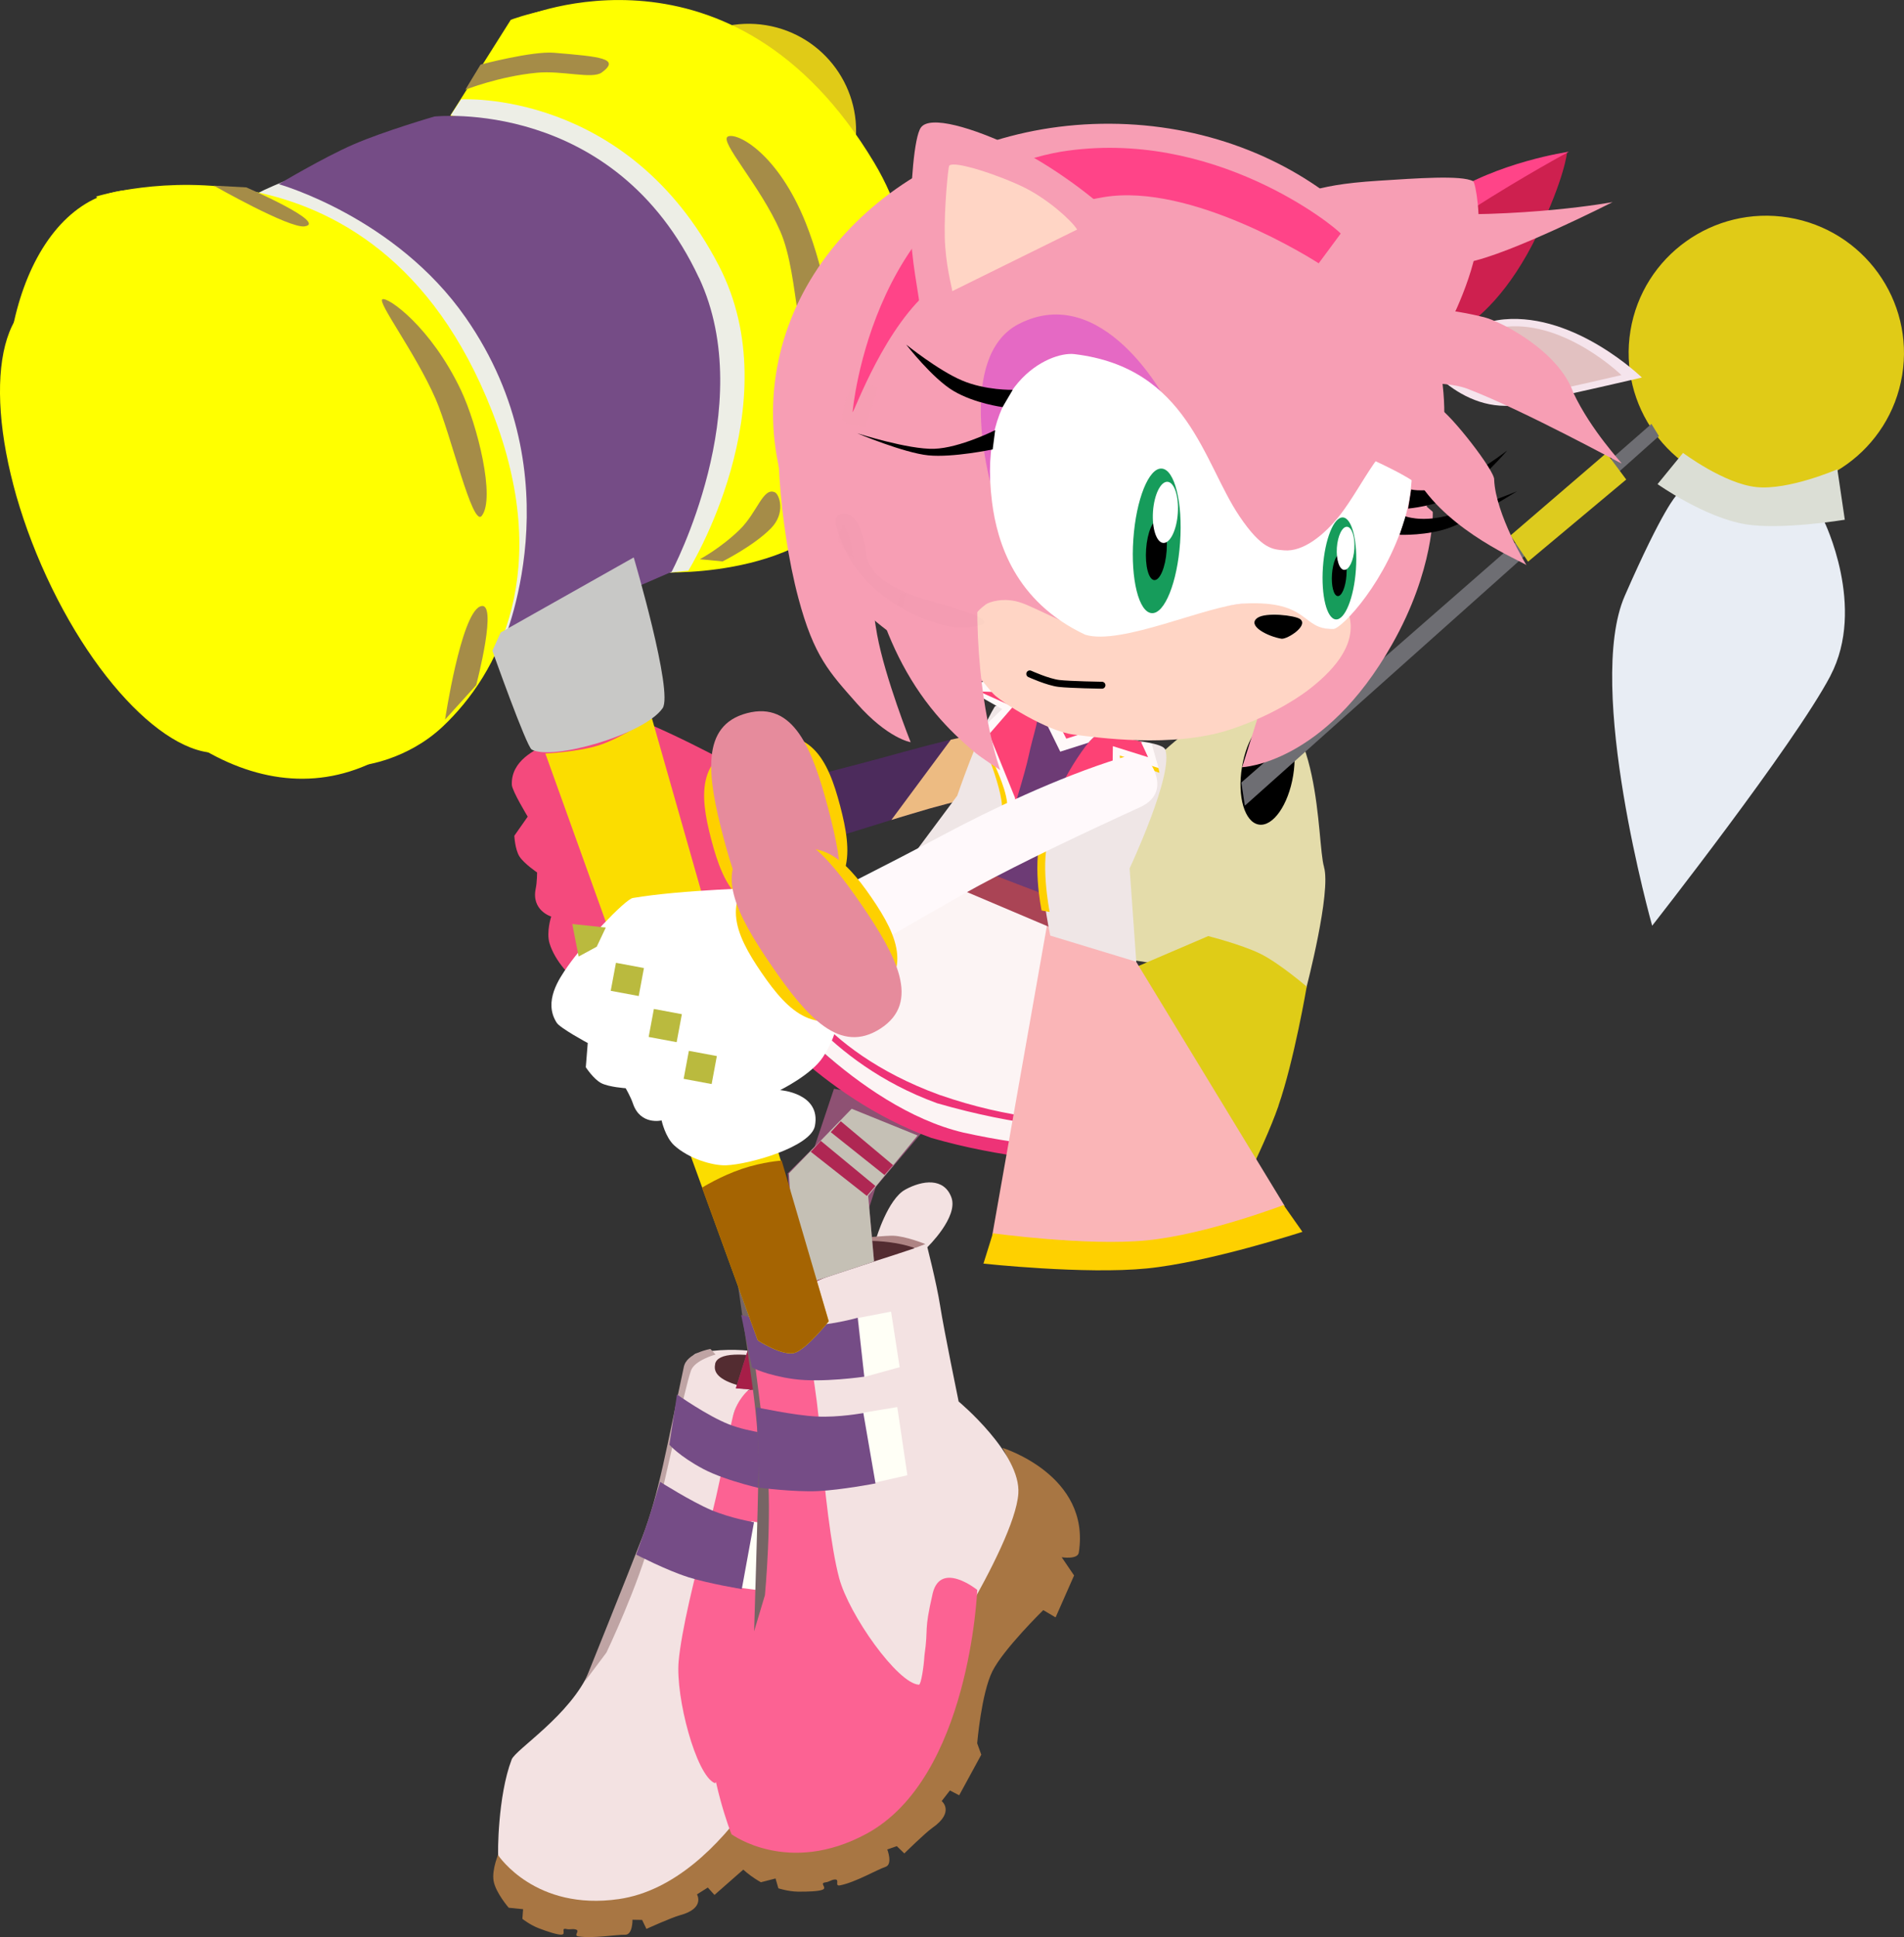 <svg version="1.1" xmlns="http://www.w3.org/2000/svg" xmlns:xlink="http://www.w3.org/1999/xlink" width="34.287" height="34.878" viewBox="0,0,34.287,34.878"><rect x="0" y="0" width="34.287" height="34.878" fill="#333333" stroke="none"/><g transform="translate(-221.563,-163.845)"><g data-paper-data="{&quot;isPaintingLayer&quot;:true}" fill-rule="nonzero" stroke-miterlimit="10" stroke-dasharray="" stroke-dashoffset="0" style="mix-blend-mode: normal"><path d="M241.274,176.722c0.39,-0.031 0.51,0.152 0.546,0.364c0.053,0.315 -0.09,0.513 -0.397,0.578c-1.224,0.259 -2.289,0.509 -3.121,0.739c-0.507,0.141 -2.464,0.761 -2.464,0.761c0,0 -0.027,-0.108 -0.221,-0.368c-0.193,-0.261 -0.129,-0.801 -0.129,-0.801c0,0 1.129,-0.274 2.385,-0.622c0.879,-0.244 2.223,-0.557 3.401,-0.651z" data-paper-data="{&quot;index&quot;:null}" fill="#4c2b5c" stroke="none" stroke-width="0" stroke-linecap="butt" stroke-linejoin="miter"/><g data-paper-data="{&quot;index&quot;:null}" stroke-width="0" stroke-linecap="butt" stroke-linejoin="miter"><g data-paper-data="{&quot;index&quot;:null}"><path d="M233.139,165.887c0.172,-1.049 1.165,-1.76 2.219,-1.588c1.053,0.173 1.768,1.163 1.596,2.213c-0.172,1.049 -1.165,1.76 -2.219,1.588c-1.053,-0.173 -1.768,-1.163 -1.596,-2.213z" fill="#e0cb17" stroke="none"/><path d="M233.695,166.621c0.106,-0.648 0.72,-1.088 1.371,-0.981c0.651,0.107 1.092,0.719 0.986,1.367c-0.106,0.648 -0.72,1.088 -1.371,0.981c-0.651,-0.107 -1.092,-0.719 -0.986,-1.367z" fill="#e0cb17" stroke="#000000"/><path d="M232.747,170.205c-0.173,-1.076 0.78,-2.031 0.78,-2.031l2.078,0.325c0,0 0.118,0.225 0.236,1.564c0.122,1.39 -1.51,3.116 -1.51,3.116c0,0 -1.412,-1.899 -1.584,-2.975z" fill="#e8edf4" stroke="#000000"/><path d="M234.559,168.571c-0.505,-0.08 -1.304,-0.506 -1.304,-0.506l0.325,-0.637c0,0 0.555,0.501 0.999,0.6c0.444,0.099 1.128,-0.126 1.128,-0.126l0.199,0.529c0,0 -0.77,0.232 -1.347,0.14z" fill="#dbded5" stroke="#000000"/></g><g data-paper-data="{&quot;index&quot;:null}" stroke="none"><path d="M239.93,173.253c0.199,0.033 0.305,0.393 0.237,0.805c-0.068,0.412 -0.283,0.72 -0.482,0.687c-0.199,-0.033 -0.305,-0.393 -0.237,-0.805c0.068,-0.412 0.283,-0.72 0.482,-0.687z" fill="#000000"/><path d="M240.463,178.686c0.207,0.034 0.677,1.028 0.648,1.209c-0.03,0.181 -0.572,1.316 -0.779,1.282c-0.207,-0.034 -1.189,-0.532 -1.189,-0.532c0,0 1.114,-1.993 1.321,-1.96z" fill="#807d5a"/><path d="M236.103,167.786l0.154,-0.128l3.849,6.607l-0.15,0.292z" fill="#6e6e73"/><path d="M237.633,169.774l-0.352,0.269l-0.938,-1.533l0.382,-0.264z" fill="#ddcb1e"/></g></g><g data-paper-data="{&quot;index&quot;:null}" stroke-width="0" stroke-linecap="butt" stroke-linejoin="miter"><g data-paper-data="{&quot;index&quot;:null}"><path d="M252.971,172.638c-1.351,-0.221 -2.268,-1.492 -2.047,-2.839c0.221,-1.346 1.495,-2.258 2.846,-2.037c1.351,0.221 2.268,1.492 2.047,2.839c-0.221,1.346 -1.495,2.258 -2.846,2.037z" fill="#e0cb17" stroke="none"/><path d="M253.082,172.525c-0.835,-0.137 -1.401,-0.922 -1.265,-1.754c0.136,-0.832 0.924,-1.395 1.758,-1.258c0.835,0.137 1.401,0.922 1.265,1.754c-0.136,0.832 -0.924,1.395 -1.758,1.258z" fill="#e0cb17" stroke="#000000"/><path d="M254.526,176.012c-0.65,1.237 -3.211,4.501 -3.211,4.501c0,0 -1.211,-4.3 -0.493,-5.94c0.691,-1.58 0.927,-1.805 0.927,-1.805l2.659,0.455c0,0 0.767,1.552 0.117,2.789z" fill="#e8edf4" stroke="#000000"/><path d="M252.992,173.284c-0.739,-0.124 -1.58,-0.722 -1.58,-0.722l0.459,-0.562c0,0 0.739,0.554 1.319,0.615c0.58,0.062 1.46,-0.32 1.46,-0.32l0.134,0.908c0,0 -1.146,0.19 -1.792,0.081z" fill="#dbded5" stroke="#000000"/></g><g data-paper-data="{&quot;index&quot;:null}" stroke="none"><path d="M245.405,179.455c0.134,0.452 -0.316,2.17 -0.316,2.17l-3.077,-0.485c0,0 -0.793,-1.436 -0.248,-2.79c0.401,-0.995 2.137,-2.026 2.335,-1.999c1.28,0.17 1.172,2.652 1.307,3.104z" fill="#e4dcaa"/><path d="M244.85,177.81c-0.087,0.529 -0.363,0.923 -0.618,0.882c-0.255,-0.042 -0.391,-0.504 -0.304,-1.033c0.087,-0.529 0.363,-0.923 0.618,-0.882c0.255,0.042 0.391,0.504 0.304,1.033z" fill="#000000"/><path d="M244.586,183.756c-0.283,0.813 -0.96,2.079 -0.96,2.079l-1.243,0.285c0,0 -1.316,-0.798 -1.166,-1.554c0.075,-0.376 0.761,-3.291 0.761,-3.291l1.342,-0.575c0,0 0.587,0.148 0.929,0.313c0.342,0.165 0.845,0.597 0.845,0.597c0,0 -0.227,1.332 -0.509,2.144z" fill="#dfcc17"/><path d="M242.476,186.087c0,0 -1.399,0.203 -1.664,0.16c-0.265,-0.043 -0.46,-1.645 -0.422,-1.878c0.038,-0.233 1.017,-1.249 1.283,-1.205c0.265,0.043 0.803,2.923 0.803,2.923z" fill="#807d5a"/><path d="M243.98,178.352l-0.063,-0.417l7.385,-6.457l0.135,0.219z" fill="#6e6e73"/><path d="M250.492,172.001l0.356,0.478l-1.768,1.479l-0.317,-0.471z" fill="#ddcb1e"/></g></g><g data-paper-data="{&quot;index&quot;:null}" stroke="none" stroke-width="0" stroke-linecap="butt" stroke-linejoin="miter"><g><path d="M237.173,192.631c0,0 1.265,0.961 0.611,2.136c-0.061,0.109 -0.303,-0.026 -0.303,-0.026l0.092,0.366l-0.545,0.566l-0.155,-0.19c0,0 -0.872,0.392 -1.18,0.685c-0.308,0.292 -0.668,1.067 -0.668,1.067l-0.001,0.207l-0.595,0.522l-0.12,-0.133l-0.195,0.123c0,0 0.153,0.253 -0.307,0.376c-0.148,0.039 -0.603,0.246 -0.603,0.246l-0.078,-0.162l-0.173,-0.003c0,0 0.005,0.273 -0.132,0.27c-0.164,-0.004 -0.574,0.071 -0.841,0.03c-0.103,-0.016 0.044,-0.103 -0.054,-0.126c-0.064,-0.015 -0.095,0.008 -0.163,-0.007c-0.11,-0.025 -0,0.093 -0.085,0.101c-0.069,0.007 -0.257,-0.055 -0.414,-0.115c-0.157,-0.06 -0.294,-0.169 -0.294,-0.169l0.013,-0.174l-0.259,-0.026c0,0 -0.234,-0.269 -0.272,-0.482c-0.037,-0.213 0.097,-0.512 0.097,-0.512c0,0 0.483,0.422 0.84,0.552c3.264,0.399 3.379,-1.338 4.457,-2.917c0.497,-0.729 1.002,-0.89 1.227,-1.409c0.185,-0.426 0.099,-0.795 0.099,-0.795z" data-paper-data="{&quot;index&quot;:null}" fill="#a87643"/><path d="M233.781,193.43c0.206,-1 0.91,-4.411 1.197,-4.533c0.375,-0.143 2.178,-0.003 2.178,-0.003c0,0 -0.068,0.691 -0.148,1.091c-0.08,0.4 -0.266,1.642 -0.266,1.642c0,0 0.7,1.207 0.417,1.835c-0.379,0.842 -2.809,2.617 -2.809,2.617c0,0 -0.929,-0.904 -0.569,-2.65z" data-paper-data="{&quot;index&quot;:null}" fill="#fc6293"/><path d="M235.72,188.372c0.166,0.232 -0.68,0.502 -0.68,0.502c0,0 -0.203,0.167 -0.278,0.469c-0.123,0.497 -0.23,1.257 -0.447,2.016c-0.248,0.864 -0.484,1.873 -0.531,2.398c-0.058,0.647 0.313,2.05 0.648,2.193c0.033,0.014 0.181,-0.252 0.26,-0.434c0.25,-0.467 0.114,-0.359 0.503,-0.957c0.323,-0.475 0.734,0.211 0.734,0.211c0,0 -1.227,2.98 -3.222,3.269c-1.504,0.218 -2.164,-0.779 -2.171,-0.786c-0.011,-0.012 -0.011,-1.07 0.241,-1.727c0.07,-0.183 1.06,-0.796 1.402,-1.594c0.318,-0.743 0.911,-1.976 1.167,-2.833c0.458,-1.535 0.525,-2.837 0.758,-2.885c0.776,-0.161 1.512,0.015 1.615,0.159z" data-paper-data="{&quot;index&quot;:null}" fill="#f3e2e2"/><path d="M232.096,194.118c0,0 0.804,-1.997 1.029,-2.584c0.311,-0.812 0.442,-1.637 0.753,-3.08c0.054,-0.251 0.478,-0.32 0.478,-0.32l0.093,0.1c0,0 -0.38,0.102 -0.444,0.292c-0.128,0.378 -0.418,1.818 -0.713,2.973c-0.224,0.876 -0.808,2.101 -0.808,2.101z" data-paper-data="{&quot;index&quot;:null}" fill="#bfa4a4"/><path d="M234.896,192.435l0.199,-1.2l0.626,0.12l-0.24,1.157z" data-paper-data="{&quot;index&quot;:null}" fill="#fffff6"/><path d="M235.365,190.676l0.256,-0.984l0.565,0.092l-0.19,0.945z" data-paper-data="{&quot;index&quot;:null}" fill="#fffff6"/><path d="M233.618,189.859l0.136,-0.906c0,0 0.543,0.384 0.935,0.538c0.392,0.154 0.922,0.193 0.922,0.193l-0.241,0.986c0,0 -0.718,-0.15 -1.146,-0.377c-0.427,-0.227 -0.606,-0.434 -0.606,-0.434z" data-paper-data="{&quot;index&quot;:null}" fill="#754c86"/><path d="M233.949,192.24c-0.387,-0.122 -0.929,-0.403 -0.929,-0.403c0,0 0.134,-0.373 0.214,-0.613c0.079,-0.241 0.217,-0.697 0.217,-0.697c0,0 0.561,0.355 0.917,0.506c0.356,0.151 0.773,0.22 0.773,0.22l-0.22,1.204c0,0 -0.585,-0.095 -0.972,-0.216z" data-paper-data="{&quot;index&quot;:null}" fill="#754c86"/><path d="M236.959,188.901l-1.504,-0.655c0,0 0.101,-0.023 0.434,0.091c0.333,0.114 0.655,0.189 0.777,0.237c0.201,0.08 0.471,0.324 0.471,0.324z" data-paper-data="{&quot;index&quot;:null}" fill="#ae8484"/><path d="M234.441,188.402c0.044,-0.196 0.456,-0.231 1.291,-0.043c0.835,0.189 1.21,0.543 1.21,0.543c0,0 -0.694,-0.018 -1.05,-0.045c-0.73,-0.044 -0.646,0.039 -1.016,-0.063c-0.369,-0.102 -0.468,-0.237 -0.435,-0.383z" data-paper-data="{&quot;index&quot;:null}" fill="#532c31"/></g><path d="M235.637,188.277c0,0 0.299,-0.673 0.632,-0.802c0.334,-0.129 0.721,-0.123 0.806,0.246c0.085,0.369 -0.549,0.836 -0.549,0.836z" fill="#f3e2e2"/></g><g data-paper-data="{&quot;index&quot;:null}" stroke="none" stroke-width="0" stroke-linecap="butt" stroke-linejoin="miter"><path d="M237.828,183.677l-1.057,3.298l-0.751,1.963l-1.206,-0.096l0.578,-1.84l1.189,-3.553z" data-paper-data="{&quot;index&quot;:null}" fill="#8e5173"/><path d="M236.918,186.501l-0.147,0.474l-0.751,1.963l-1.206,-0.096l0.578,-1.84l0.256,-0.718z" data-paper-data="{&quot;index&quot;:null}" fill="#a71e48"/><path d="M235.555,186.537l0.084,-0.262l1.271,0.223l-0.064,0.251z" fill="#af2753"/><path d="M235.406,186.999l0.084,-0.262l1.271,0.223l-0.064,0.251z" fill="#af2753"/></g><g data-paper-data="{&quot;index&quot;:null}" stroke="none" stroke-width="0" stroke-linecap="butt" stroke-linejoin="miter"><path d="M237.342,186.143c0,0 0.208,-0.706 0.522,-0.878c0.314,-0.172 0.698,-0.217 0.831,0.138c0.133,0.355 -0.435,0.901 -0.435,0.901z" fill="#f3e2e2"/><g><path d="M239.614,189.914c0,0 1.595,0.49 1.376,1.886c-0.02,0.13 -0.308,0.084 -0.308,0.084l0.223,0.328l-0.333,0.755l-0.222,-0.131c0,0 -0.718,0.703 -0.917,1.103c-0.198,0.399 -0.273,1.295 -0.273,1.295l0.074,0.205l-0.398,0.731l-0.167,-0.087l-0.148,0.191c0,0 0.243,0.195 -0.167,0.482c-0.131,0.092 -0.506,0.461 -0.506,0.461l-0.135,-0.131l-0.172,0.059c0,0 0.104,0.268 -0.032,0.314c-0.163,0.055 -0.541,0.278 -0.819,0.333c-0.108,0.021 0.007,-0.117 -0.099,-0.105c-0.069,0.008 -0.091,0.042 -0.163,0.051c-0.117,0.015 0.033,0.091 -0.047,0.13c-0.066,0.032 -0.273,0.039 -0.45,0.037c-0.177,-0.003 -0.351,-0.06 -0.351,-0.06l-0.051,-0.177l-0.264,0.068c0,0 -0.329,-0.181 -0.442,-0.377c-0.114,-0.196 -0.09,-0.54 -0.09,-0.54c0,0 0.629,0.242 1.028,0.24c3.365,-0.788 2.85,-2.543 3.342,-4.491c0.227,-0.899 0.666,-1.24 0.701,-1.834c0.028,-0.488 -0.19,-0.82 -0.19,-0.82z" data-paper-data="{&quot;index&quot;:null}" fill="#a87643"/><path d="M236.557,191.929c-0.158,-1.061 -0.698,-4.682 -0.46,-4.905c0.319,-0.277 2.148,-0.791 2.148,-0.791c0,0 0.183,0.706 0.249,1.13c0.066,0.424 0.332,1.717 0.332,1.717c0,0 1.127,0.937 1.075,1.659c-0.069,0.968 -1.824,3.599 -1.824,3.599c0,0 -1.244,-0.555 -1.52,-2.409z" data-paper-data="{&quot;index&quot;:null}" fill="#f3e2e2"/><path d="M236.64,186.237c0.248,0.169 -0.489,0.741 -0.489,0.741c0,0 -0.14,0.238 -0.105,0.563c0.058,0.535 0.228,1.323 0.288,2.151c0.068,0.942 0.197,2.034 0.341,2.569c0.177,0.66 1.054,1.899 1.436,1.918c0.037,0.002 0.087,-0.314 0.099,-0.522c0.078,-0.551 -0.018,-0.396 0.15,-1.127c0.147,-0.586 0.801,-0.058 0.801,-0.058c0,0 -0.132,3.385 -1.996,4.392c-1.405,0.759 -2.418,0.014 -2.426,0.01c-0.015,-0.008 -0.398,-1.051 -0.387,-1.791c0.003,-0.206 0.758,-1.169 0.807,-2.081c0.045,-0.848 0.184,-2.279 0.126,-3.217c-0.104,-1.681 -0.509,-2.989 -0.297,-3.121c0.708,-0.44 1.497,-0.533 1.651,-0.427z" data-paper-data="{&quot;index&quot;:null}" fill="#fc6293"/><path d="M235.143,193.218c0,0 0.07,-2.261 0.08,-2.922c0.013,-0.914 -0.156,-1.775 -0.371,-3.311c-0.037,-0.267 0.356,-0.489 0.356,-0.489l0.128,0.065c0,0 -0.338,0.238 -0.333,0.449c0.01,0.419 0.245,1.945 0.372,3.191c0.096,0.945 -0.037,2.365 -0.037,2.365z" data-paper-data="{&quot;index&quot;:null}" fill="#766565"/><path d="M237.297,190.545l-0.237,-1.256l0.661,-0.109l0.182,1.228z" data-paper-data="{&quot;index&quot;:null}" fill="#fffff6"/><path d="M237.123,188.639l-0.104,-1.064l0.59,-0.114l0.155,1.001z" data-paper-data="{&quot;index&quot;:null}" fill="#fffff6"/><path d="M234.91,187.522c0,0 0.675,0.182 1.118,0.193c0.442,0.01 0.98,-0.143 0.98,-0.143l0.119,1.061c0,0 -0.763,0.112 -1.267,0.043c-0.504,-0.069 -0.755,-0.209 -0.755,-0.209z" data-paper-data="{&quot;index&quot;:null}" fill="#754c86"/><path d="M235.229,190.633c0,0 -0.002,-0.416 -0.011,-0.683c-0.009,-0.266 -0.038,-0.767 -0.038,-0.767c0,0 0.682,0.147 1.088,0.167c0.406,0.02 0.842,-0.063 0.842,-0.063l0.219,1.268c0,0 -0.612,0.118 -1.038,0.138c-0.426,0.02 -1.062,-0.062 -1.062,-0.062z" data-paper-data="{&quot;index&quot;:null}" fill="#754c86"/><path d="M238.053,186.311l-1.721,-0.102c0,0 0.091,-0.059 0.461,-0.067c0.37,-0.008 0.714,-0.051 0.852,-0.047c0.228,0.006 0.582,0.15 0.582,0.15z" data-paper-data="{&quot;index&quot;:null}" fill="#ae8484"/><path d="M235.388,186.73c-0.027,-0.21 0.366,-0.393 1.259,-0.509c0.892,-0.116 1.39,0.098 1.39,0.098c0,0 -0.691,0.233 -1.053,0.336c-0.736,0.22 -0.624,0.272 -1.025,0.305c-0.402,0.033 -0.547,-0.064 -0.568,-0.22z" data-paper-data="{&quot;index&quot;:null}" fill="#532c31"/></g></g><path d="M239.699,182.43l-2.502,2.946l0.106,1.184l-1.402,0.461l-0.153,-2.049l2.837,-2.824z" data-paper-data="{&quot;index&quot;:null}" fill="#8e5173" stroke="none" stroke-width="0" stroke-linecap="butt" stroke-linejoin="miter"/><path d="M238.087,184.29l-0.89,1.086l0.106,1.184l-1.402,0.461l-0.132,-2.048l1.131,-1.164z" data-paper-data="{&quot;index&quot;:null}" fill="#c5c0b5" stroke="none" stroke-width="0" stroke-linecap="butt" stroke-linejoin="miter"/><path d="M237.645,184.823l-0.154,0.179l-0.968,-0.772l0.181,-0.196z" data-paper-data="{&quot;index&quot;:null}" fill="#af2753" stroke="none" stroke-width="0" stroke-linecap="butt" stroke-linejoin="miter"/><path d="M237.327,185.199l-0.154,0.179l-1.01,-0.795l0.181,-0.196z" data-paper-data="{&quot;index&quot;:null}" fill="#af2753" stroke="none" stroke-width="0" stroke-linecap="butt" stroke-linejoin="miter"/><path d="M240.286,182.886l0.999,1.031l2.242,1.757c0,0 -2.155,-0.533 -2.88,-1.057c-0.667,-0.482 -1.486,-2.444 -1.486,-2.444z" data-paper-data="{&quot;index&quot;:null}" fill="#f79db4" stroke="none" stroke-width="0" stroke-linecap="butt" stroke-linejoin="miter"/><path d="M233.005,176.784c0.796,0.301 2.04,0.993 2.04,0.993l0.054,2.455c0,0 -0.15,0.331 -0.653,0.582c-0.326,0.163 -0.927,0.118 -0.927,0.118c0,0 0.586,0.402 0.206,0.837c-0.244,0.279 -1.317,-0.001 -1.668,-0.189c-0.206,-0.111 -0.5,-0.428 -0.598,-0.75c-0.062,-0.203 0.03,-0.482 0.03,-0.482c0,0 -0.361,-0.109 -0.279,-0.502c0.025,-0.12 0.025,-0.292 0.025,-0.292c0,0 -0.233,-0.158 -0.316,-0.285c-0.083,-0.127 -0.094,-0.376 -0.094,-0.376l0.241,-0.344c0,0 -0.281,-0.462 -0.286,-0.573c-0.017,-0.435 0.422,-0.635 0.657,-0.744c0.43,-0.199 1.439,-0.496 1.566,-0.448z" data-paper-data="{&quot;index&quot;:null}" fill="#f44a7d" stroke="none" stroke-width="0" stroke-linecap="butt" stroke-linejoin="miter"/><g data-paper-data="{&quot;index&quot;:null}" stroke="none" stroke-width="0" stroke-linecap="butt" stroke-linejoin="miter"><path d="M234.372,178.964c-0.22,-0.836 -0.268,-1.548 0.762,-1.818c1.03,-0.271 1.338,0.373 1.558,1.209c0.22,0.836 0.272,1.564 -0.762,1.818c-1.034,0.254 -1.338,-0.373 -1.558,-1.209z" fill="#fed000"/><path d="M234.586,178.907c-0.286,-1.089 -0.412,-2 0.428,-2.221c0.84,-0.221 1.178,0.634 1.465,1.723c0.286,1.089 0.418,2.021 -0.428,2.221c-0.846,0.199 -1.178,-0.634 -1.465,-1.723z" fill="#e68b9c"/></g><path d="M235.316,181.593c0,0 0.997,1.643 3.141,2.43c2.507,0.873 4.467,0.251 4.467,0.251l0.122,0.436c0,0 -2.232,0.338 -4.714,-0.377c-2.034,-0.74 -3.326,-2.437 -3.326,-2.437z" data-paper-data="{&quot;index&quot;:null}" fill="#ee3377" stroke="none" stroke-width="0" stroke-linecap="butt" stroke-linejoin="miter"/><path d="M241.555,180.248l0.671,1.991l0.705,2.122c0,0 -1.494,0.437 -4.023,-0.124c-1.931,-0.457 -3.642,-2.587 -3.642,-2.587l2.903,-2.462z" data-paper-data="{&quot;index&quot;:null}" fill="#fcf4f4" stroke="none" stroke-width="0" stroke-linecap="butt" stroke-linejoin="miter"/><path d="M235.687,181.311c0,0 0.546,1.425 2.79,2.247c2.507,0.873 4.275,0.271 4.275,0.271l0.046,0.144c0,0 -1.446,0.576 -4.361,-0.264c-2.034,-0.74 -2.877,-2.29 -2.877,-2.29z" data-paper-data="{&quot;index&quot;:null}" fill="#ee3377" stroke="none" stroke-width="0" stroke-linecap="butt" stroke-linejoin="miter"/><g data-paper-data="{&quot;index&quot;:null}" stroke="none" stroke-width="0" stroke-linecap="butt" stroke-linejoin="miter"><path d="M239.431,186.09l1.112,-6.297l1.468,1.349l2.686,4.416c0,0 -1.717,0.71 -2.793,0.682c-1.076,-0.028 -2.474,-0.15 -2.474,-0.15z" fill="#fab5b7"/><path d="M244.678,185.543l0.339,0.482c0,0 -1.683,0.548 -2.801,0.659c-1.117,0.111 -2.943,-0.087 -2.943,-0.087l0.17,-0.546c0,0 1.691,0.233 2.766,0.128c1.076,-0.105 2.469,-0.637 2.469,-0.637z" fill="#fed000"/></g><path d="M238.44,179.68l0.519,-0.346l1.461,0.591l0.187,0.674z" data-paper-data="{&quot;index&quot;:null}" fill="#aa4455" stroke="none" stroke-width="0" stroke-linecap="butt" stroke-linejoin="miter"/><g data-paper-data="{&quot;index&quot;:null}" stroke-width="0" stroke-linecap="butt" stroke-linejoin="miter"><path d="M230.761,164.202c0,0 4.351,-1.705 6.308,3.133c0.751,1.857 0.671,3.312 0.042,5.079c-0.664,1.865 -3.587,1.736 -3.587,1.736l-3.849,-8.228z" fill="#ffff00" stroke="none"/><path d="M229.942,165.461l0.275,-0.453c0,0 0.931,-0.246 1.321,-0.213c0.837,0.07 1.204,0.103 0.862,0.355c-0.17,0.125 -0.712,-0.039 -1.171,0.005c-0.685,0.066 -1.287,0.306 -1.287,0.306z" fill="#a58c48" stroke="#000000"/><path d="M234.673,166.302c0.173,-0.075 0.902,0.313 1.399,1.555c0.334,0.832 0.673,2.328 0.221,2.462c-0.413,0.123 -0.319,-1.485 -0.678,-2.307c-0.358,-0.822 -1.115,-1.635 -0.942,-1.71z" fill="#a58c48" stroke="#000000"/><path d="M234.164,173.915c0,0 0.374,-0.197 0.719,-0.533c0.319,-0.311 0.423,-0.776 0.637,-0.671c0.075,0.037 0.202,0.371 -0.08,0.653c-0.314,0.315 -0.865,0.59 -0.865,0.59l-0.411,-0.04z" fill="#a58c48" stroke="#000000"/><path d="M230.615,170.388c1.083,2.313 0.124,4.93 0.124,4.93l-0.507,0.31c0,0 1.364,-3.01 -0.64,-5.883c-1.26,-1.805 -3.36,-2.389 -3.36,-2.389c0,0 -0.283,0.069 0.264,-0.169c0.547,-0.238 0.371,-0.104 0.371,-0.104c0,0 2.229,0.059 3.748,3.305z" fill="#edeee6" stroke="none"/><path d="M233.959,174.119l-0.395,0.042c0,0 1.774,-3.27 -0.273,-6.053c-1.286,-1.749 -3.611,-2.189 -3.611,-2.189l0.187,-0.285c0,0 2.996,-0.187 4.642,2.996c1.299,2.512 -0.55,5.489 -0.55,5.489z" fill="#edeee6" stroke="none"/><path d="M234.151,168.847c1.087,2.324 -0.494,5.294 -0.494,5.294l-3.058,1.328c0,0 1.361,-3.018 -0.65,-5.905c-1.263,-1.814 -3.366,-2.403 -3.366,-2.403c0,0 0.802,-0.48 1.349,-0.717c0.547,-0.238 1.454,-0.501 1.454,-0.501c0,0 3.238,-0.355 4.764,2.905z" fill="#754c86" stroke="none"/><path d="M228.125,173.303c-0.535,-1.228 -4.832,-5.919 -4.832,-5.919c0,0 5.006,-1.568 7.131,3.867c1.114,2.85 0.122,4.722 -0.887,5.675c-0.645,0.609 -1.43,0.696 -1.43,0.696c0,0 0.554,-3.091 0.018,-4.319z" fill="#ffff00" stroke="none"/><path d="M229.406,171.025c-0.359,-0.823 -1.058,-1.748 -0.956,-1.792c0.101,-0.044 0.873,0.499 1.413,1.636c0.299,0.63 0.625,1.95 0.375,2.264c-0.169,0.212 -0.553,-1.469 -0.832,-2.109z" fill="#a58c48" stroke="#000000"/><path d="M225.416,167.188l0.582,0.031c0,0 1.479,0.641 1.049,0.702c-0.276,0.039 -1.631,-0.732 -1.631,-0.732z" fill="#a58c48" stroke="#000000"/><path d="M230.206,174.766c0.345,-0.15 -0.068,1.416 -0.068,1.416l-0.56,0.619c0,0 0.283,-1.885 0.628,-2.035z" fill="#a58c48" stroke="#000000"/><path d="M222.255,173.667c-1.128,-2.503 -0.516,-5.576 1.067,-6.266c1.583,-0.69 4.113,1.204 5.245,3.705c1.182,2.611 1.187,5.824 -0.397,6.514c-2.208,0.962 -4.612,-1.002 -5.938,-3.944z" fill="#ffff00" stroke="#000000"/><path d="M222.266,169.21c0.954,-0.416 2.52,1.065 3.498,3.308c0.978,2.243 0.997,4.398 0.043,4.814c-0.954,0.416 -2.52,-1.065 -3.498,-3.308c-0.978,-2.243 -0.997,-4.398 -0.043,-4.814z" fill="#ffff00" stroke="#000000"/><path d="M231.384,177.413c0,0 0.607,-0.028 0.993,-0.158c0.386,-0.131 0.922,-0.49 0.922,-0.49l1.179,4.139l2.009,6.732c0,0 -0.381,0.48 -0.599,0.563c-0.218,0.083 -0.679,-0.219 -0.679,-0.219l-2.415,-6.641l-1.41,-3.926z" fill="#fbdd00" stroke="none"/><path d="M230.579,175.233l2.396,-1.351c0,0 0.718,2.431 0.52,2.715c-0.335,0.48 -1.996,0.949 -2.357,0.744c-0.095,-0.054 -0.708,-1.779 -0.708,-1.779z" fill="#c8c8c6" stroke="none"/><path d="M230.961,164.159c0,0 3.79,-1.648 6.344,2.614c1.723,2.876 -0.433,5.966 -0.433,5.966c0,0 0.652,-1.39 0.698,-2.824c0.037,-1.16 -0.414,-2.436 -1.024,-3.407c-0.411,-0.653 -0.864,-1.336 -1.343,-1.698c-1.977,-1.491 -4.241,-0.651 -4.241,-0.651z" fill="#ffff00" stroke="#000000"/><path d="M234.204,185.23c0,0 0.329,-0.206 0.715,-0.337c0.386,-0.131 0.72,-0.151 0.72,-0.151l0.848,2.893c0,0 -0.381,0.48 -0.599,0.563c-0.218,0.083 -0.679,-0.219 -0.679,-0.219z" fill="#a56402" stroke="none"/></g><path d="M241.274,176.722c0.39,-0.031 0.51,0.152 0.546,0.364c0.053,0.315 -0.09,0.513 -0.397,0.578c-1.224,0.259 -2.289,0.509 -3.121,0.739c-0.141,0.039 -0.687,0.205 -0.687,0.205l1.071,-1.445c0,0 1.732,-0.373 2.589,-0.442z" data-paper-data="{&quot;index&quot;:null}" fill="#edbb82" stroke="none" stroke-width="0" stroke-linecap="butt" stroke-linejoin="miter"/><path d="M239.187,177.717c0.318,-0.536 1.084,-1.125 1.084,-1.125c0,0 0.634,0.279 1.075,0.418c0.441,0.139 1.151,0.284 1.151,0.284l-0.649,2.166l-0.149,0.999l-3.153,-1.208c0,0 0.324,-0.999 0.642,-1.535z" data-paper-data="{&quot;index&quot;:null}" fill="#6d3b75" stroke="none" stroke-width="0" stroke-linecap="butt" stroke-linejoin="miter"/><path d="M238.084,179.135l0.717,-0.963c0,0 0.376,-1.109 0.676,-1.605c0.1,-0.066 0.206,0.035 0.206,0.035c0,0 -0.312,0.233 -0.324,0.301c-0.037,0.218 -0.148,0.27 -0.043,0.426c0.481,0.716 0.464,1.021 0.464,1.021c0,0 -0.081,0.171 -0.127,0.254c-0.254,0.464 -1.158,1.214 -1.158,1.214z" data-paper-data="{&quot;index&quot;:null}" fill="#efe6e6" stroke="none" stroke-width="0" stroke-linecap="butt" stroke-linejoin="miter"/><path d="M240.476,180.691c0,0 -0.225,-1.077 -0.16,-1.602c0.012,-0.094 0.045,-0.28 0.045,-0.28c0,0 0.164,-0.258 0.972,-0.558c0.177,-0.066 0.292,-0.153 0.389,-0.351c0.031,-0.063 -0.063,-0.393 -0.042,-0.454c0.103,-0.296 0.284,-0.272 0.284,-0.272c0,0 0.538,0.053 0.581,0.164c0.165,0.428 -0.64,2.142 -0.64,2.142l0.12,1.682z" data-paper-data="{&quot;index&quot;:null}" fill="#efe6e6" stroke="none" stroke-width="0" stroke-linecap="butt" stroke-linejoin="miter"/><path d="M241.667,177.363c0,0 0.114,0.624 -0.254,0.885c-0.209,0.141 -0.485,0.237 -0.751,0.358c-0.184,0.083 -0.359,0.184 -0.359,0.184c0,0 0.35,-0.778 0.505,-1.045c0.189,-0.325 0.435,-0.675 0.572,-0.715c0.078,-0.001 0.744,0.172 0.744,0.172l0.149,0.36l-0.606,-0.198z" data-paper-data="{&quot;index&quot;:null}" fill="#fd4275" stroke="none" stroke-width="0" stroke-linecap="butt" stroke-linejoin="miter"/><path d="M240.32,180.239c0,0 -0.195,-0.922 0.036,-1.45c0.122,-0.278 1.358,-0.801 1.358,-0.801l0.119,0.156c0,0 -1.218,0.413 -1.355,0.715c-0.203,0.446 -0.013,1.407 -0.013,1.407z" data-paper-data="{&quot;index&quot;:null}" fill="#fed000" stroke="none" stroke-width="0" stroke-linecap="butt" stroke-linejoin="miter"/><path d="M241.769,178.021c0,0 -0.584,0.236 -0.829,0.36c-0.104,0.053 -0.296,0.151 -0.425,0.275c-0.132,0.127 -0.199,0.28 -0.199,0.28c0,0 0.02,-0.226 0.037,-0.287c0.017,-0.061 0.132,-0.17 0.132,-0.17l1.11,-0.547l0.008,-0.652l0.637,0.2l-0.128,-0.27l0.189,0.023l0.129,0.455l-0.711,-0.247l0.048,0.581z" data-paper-data="{&quot;index&quot;:null}" fill="#fff9f9" stroke="none" stroke-width="0" stroke-linecap="butt" stroke-linejoin="miter"/><path d="M241.734,177.509l-0.004,-0.059l0.694,0.224l0.018,0.086z" data-paper-data="{&quot;index&quot;:null}" fill="#fed000" stroke="none" stroke-width="0" stroke-linecap="butt" stroke-linejoin="miter"/><path d="M240.273,176.6c0,0 0.366,0.154 0.548,0.226c0.18,0.07 0.538,0.2 0.538,0.2c0,0 -0.053,0.052 -0.095,0.088c-0.042,0.035 -0.102,0.104 -0.102,0.104l-0.506,0.161z" data-paper-data="{&quot;index&quot;:null}" fill="#fff9f9" stroke="none" stroke-width="0" stroke-linecap="butt" stroke-linejoin="miter"/><path d="M240.544,176.714l0.717,0.273l-0.496,0.158z" data-paper-data="{&quot;index&quot;:null}" fill="#fd4275" stroke="none" stroke-width="0" stroke-linecap="butt" stroke-linejoin="miter"/><path d="M239.165,176.288l0.649,0.024c0,0 0.367,0.22 0.424,0.273c0.075,0.121 -0.074,0.494 -0.149,0.862c-0.062,0.302 -0.318,1.116 -0.318,1.116c0,0 -0.064,-0.192 -0.145,-0.376c-0.118,-0.267 -0.198,-0.716 -0.26,-0.96c-0.101,-0.44 0.337,-0.636 0.337,-0.636z" data-paper-data="{&quot;index&quot;:null}" fill="#fd4275" stroke="none" stroke-width="0" stroke-linecap="butt" stroke-linejoin="miter"/><path d="M238.668,179.557c0,0 0.781,-0.591 0.927,-1.059c0.099,-0.317 -0.394,-1.426 -0.394,-1.426l0.051,-0.047c0,0 0.575,1.213 0.481,1.501c-0.179,0.547 -0.938,1.106 -0.938,1.106z" data-paper-data="{&quot;index&quot;:null}" fill="#fed000" stroke="none" stroke-width="0" stroke-linecap="butt" stroke-linejoin="miter"/><path d="M239.189,177.014l0.422,-0.401l-0.713,-0.403l0.621,-0.152l0.354,0.26l-0.677,-0.022l0.608,0.274l-0.428,0.493l0.465,1.147c0,0 0.013,0.158 -0.015,0.215c-0.028,0.057 -0.163,0.239 -0.163,0.239c0,0 0.051,-0.159 0.038,-0.341c-0.013,-0.178 -0.092,-0.38 -0.134,-0.488c-0.1,-0.255 -0.379,-0.82 -0.379,-0.82z" data-paper-data="{&quot;index&quot;:null}" fill="#fff9f9" stroke="none" stroke-width="0" stroke-linecap="butt" stroke-linejoin="miter"/><g stroke="none" stroke-linecap="butt" stroke-linejoin="miter"><path d="M235.318,179.83l1.345,2.18c0,0 0.04,0.377 -0.28,0.868c-0.207,0.319 -0.772,0.595 -0.772,0.595c0,0 0.74,0.053 0.627,0.644c-0.072,0.38 -1.186,0.695 -1.6,0.71c-0.244,0.009 -0.675,-0.121 -0.934,-0.359c-0.163,-0.15 -0.227,-0.449 -0.227,-0.449c0,0 -0.382,0.093 -0.516,-0.304c-0.041,-0.122 -0.131,-0.276 -0.131,-0.276c0,0 -0.293,-0.019 -0.435,-0.089c-0.141,-0.07 -0.283,-0.289 -0.283,-0.289l0.035,-0.436c0,0 -0.497,-0.267 -0.559,-0.365c-0.245,-0.382 0.044,-0.794 0.198,-1.016c0.282,-0.407 1.033,-1.206 1.172,-1.23c0.875,-0.149 2.36,-0.184 2.36,-0.184z" data-paper-data="{&quot;index&quot;:null}" fill="#ffffff" stroke-width="0"/><path d="M241.741,177.493c0.374,-0.116 0.531,0.037 0.612,0.236c0.121,0.296 0.024,0.521 -0.262,0.651c-1.138,0.52 -2.124,0.995 -2.885,1.402c-0.464,0.248 -2.239,1.28 -2.239,1.28c0,0 -0.05,-0.099 -0.296,-0.311c-0.245,-0.212 -0.301,-0.753 -0.301,-0.753c0,0 1.042,-0.513 2.192,-1.127c0.804,-0.429 2.048,-1.028 3.178,-1.377z" data-paper-data="{&quot;index&quot;:null}" fill="#fff9fb" stroke-width="0"/><path d="M233.874,183.27l0.094,-0.504l0.504,0.094l-0.094,0.504z" data-paper-data="{&quot;index&quot;:null}" fill="#baba3e" stroke-width="NaN"/><path d="M233.244,182.516l0.094,-0.504l0.504,0.094l-0.094,0.504z" data-paper-data="{&quot;index&quot;:null}" fill="#baba3e" stroke-width="NaN"/><path d="M232.561,181.685l0.094,-0.504l0.504,0.094l-0.094,0.504z" data-paper-data="{&quot;index&quot;:null}" fill="#baba3e" stroke-width="NaN"/><path d="M231.868,180.482l0.604,0.064l-0.163,0.345l-0.326,0.177z" data-paper-data="{&quot;index&quot;:null}" fill="#baba3e" stroke-width="0"/><g stroke-width="0"><path d="M235.278,181.361c-0.489,-0.713 -0.775,-1.367 0.103,-1.969c0.878,-0.602 1.385,-0.101 1.874,0.612c0.489,0.713 0.784,1.381 -0.103,1.969c-0.887,0.588 -1.385,0.101 -1.874,-0.612z" data-paper-data="{&quot;index&quot;:null}" fill="#fed000"/><path d="M235.459,181.236c-0.637,-0.929 -1.063,-1.743 -0.347,-2.235c0.716,-0.492 1.323,0.199 1.961,1.128c0.637,0.929 1.076,1.762 0.347,2.235c-0.729,0.473 -1.323,-0.199 -1.961,-1.128z" data-paper-data="{&quot;index&quot;:null}" fill="#e68b9c"/></g></g><g><path d="M242.618,170.998c0,0 -1.038,-0.847 -1.992,-0.545c-1.543,0.488 -1.199,2.515 -1.199,2.515c0,0 -0.384,-1.346 0.31,-2.12c0.458,-0.511 0.773,-0.707 1.477,-0.623c0.79,0.095 1.404,0.772 1.404,0.772z" fill="#000000" stroke="none" stroke-width="0" stroke-linecap="butt" stroke-linejoin="miter"/><g data-paper-data="{&quot;index&quot;:null}" stroke="none" stroke-width="0" stroke-linecap="butt" stroke-linejoin="miter"><g data-paper-data="{&quot;index&quot;:null}"><path d="M249.783,166.582c0,0 -0.037,0.458 -0.534,1.485c-0.99,2.048 -2.223,2.024 -2.223,2.024c0,0 -0.407,-0.797 0.184,-1.741c0.606,-0.967 2.572,-1.768 2.572,-1.768z" data-paper-data="{&quot;index&quot;:null}" fill="#ce204f"/><path d="M248.059,167.619c-0.961,0.615 -1.05,2.41 -1.05,2.41c0,0 -1.32,-1.369 0.569,-2.635c0.948,-0.635 2.238,-0.817 2.238,-0.817c0,0 -0.797,0.426 -1.758,1.042z" fill="#ff4488"/></g><g data-paper-data="{&quot;index&quot;:null}"><path d="M247.091,170.202c0,0 0.909,-0.549 1.56,-0.607c1.288,-0.114 2.479,1.048 2.479,1.048c0,0 -1.306,0.305 -2.147,0.478c-1.148,0.235 -1.892,-0.919 -1.892,-0.919z" fill="#f5e4ec"/><path d="M248.695,169.726c1.073,-0.095 2.066,0.873 2.066,0.873c0,0 -1.088,0.254 -1.789,0.398c-0.956,0.196 -1.577,-0.766 -1.577,-0.766c0,0 0.758,-0.458 1.3,-0.505z" fill="#e2c1c1"/></g></g><path d="M241.553,166.073c3.338,0.016 6.033,2.363 6.019,5.242c-0.014,2.879 -2.731,5.2 -6.07,5.183c-3.338,-0.016 -6.033,-2.363 -6.019,-5.242c0.014,-2.879 2.731,-5.2 6.07,-5.183z" fill="#f79eb4" stroke="none" stroke-width="0" stroke-linecap="butt" stroke-linejoin="miter"/><path d="M247.363,173.06c0.006,-0.016 0.031,1.045 -0.731,2.385c-1.221,2.163 -2.701,2.214 -2.701,2.214l0.287,-0.91c0,0 1.56,-1.717 1.97,-2.362c0.41,-0.645 0.613,-1.812 0.613,-1.812" fill="#f79eb4" stroke="#f89db5" stroke-width="0" stroke-linecap="butt" stroke-linejoin="round"/><g fill="#ffd5c5" stroke="none" stroke-width="1" stroke-linecap="round" stroke-linejoin="round"><path d="M245.868,174.966c0.115,0.535 -0.344,0.993 -0.741,1.299c-0.065,0.05 -0.574,0.44 -1.409,0.715c-1.048,0.345 -2.427,0.14 -2.824,0.091c-0.473,-0.058 -1.312,-0.59 -1.444,-0.734c-0.954,-1.037 -0.233,-1.533 -0.132,-1.611c0.049,-0.037 0.32,-0.137 0.637,-0.027c0.31,0.107 1.156,0.58 1.448,0.569c0.314,-0.012 2.062,-0.594 2.969,-0.588c0.189,0.003 0.436,0.067 0.588,0.187c0.197,0.155 0.491,0.453 0.758,0.198c0.043,-0.041 0.138,-0.158 0.151,-0.1z"/><path d=""/></g><g fill="#000000" stroke="none" stroke-width="1" stroke-linecap="round" stroke-linejoin="round"><path d="M244.206,174.971c0.15,-0.107 0.679,-0.046 0.769,0.021c0.157,0.116 -0.222,0.361 -0.332,0.354c-0.239,-0.037 -0.634,-0.233 -0.437,-0.375z"/><path d=""/></g><path d="M239.256,172.248c0.021,-0.053 -0.109,1.895 -0.092,2.776c0.033,1.658 0.411,2.688 0.411,2.688c0,0 -0.357,-0.236 -0.442,-0.308c-0.264,-0.222 -0.496,-0.442 -0.72,-0.708c-0.527,-0.626 -0.881,-1.374 -1.099,-2.16c-0.145,-0.524 -0.294,-2.814 -0.271,-2.827" fill="#f79eb4" stroke="#f89db5" stroke-width="0" stroke-linecap="butt" stroke-linejoin="round"/><path d="M236.949,171.676c-0.015,0.015 0.267,2.817 0.409,3.596c0.143,0.779 0.604,1.937 0.604,1.937c0,0 -0.411,-0.065 -0.97,-0.699c-0.493,-0.56 -0.771,-0.843 -1.051,-1.892c-0.363,-1.361 -0.456,-3.227 -0.275,-3.586" fill="#f79eb4" stroke="#f89db5" stroke-width="0" stroke-linecap="butt" stroke-linejoin="round"/><g fill="#ff4488" stroke="none" stroke-width="1" stroke-linecap="round" stroke-linejoin="round"><path d="M245.31,168.586c-0.086,-0.056 -2.287,-1.458 -3.873,-1.191c-1.25,0.211 -1.912,0.726 -3.055,1.613c-0.881,0.684 -1.432,2.251 -1.466,2.259c-0.002,0.001 0.354,-4.101 3.75,-4.69c2.748,-0.444 4.949,1.356 5.04,1.474"/><path d=""/></g><path d="M245.582,169.689c-0.023,0.018 0.928,-0.576 2.708,-0.132c0.317,0.081 1.346,0.614 1.607,1.362c0.319,0.68 0.884,1.273 0.867,1.271c-0.023,-0.003 -1.737,-0.944 -2.775,-1.345c-0.566,-0.219 -2.183,-0.034 -2.213,-0.01" fill="#f79eb4" stroke="#f89db5" stroke-width="0" stroke-linecap="butt" stroke-linejoin="round"/><path d="M244.734,169.723c0.009,-0.083 0.861,-1.439 1.143,-1.69c0.282,-0.252 0.451,-0.32 1.055,-0.349c2.057,0.102 3.671,-0.2 3.671,-0.2c0,0 -1.862,0.947 -2.611,1.084c-1.039,0.19 -2.298,1.041 -2.402,1.124" fill="#f79eb4" stroke="#f89db5" stroke-width="0" stroke-linecap="butt" stroke-linejoin="round"/><g stroke="none" stroke-width="1" stroke-linecap="round" stroke-linejoin="round"><g fill="#f79eb4"><path d="M238.143,169.514c-0.021,-0.359 -0.183,-0.979 -0.183,-1.655c0.001,-0.676 0.063,-1.544 0.186,-1.717c0.161,-0.227 0.927,-0.003 1.708,0.371c0.781,0.374 1.745,1.151 1.789,1.303"/></g><g fill="#ffd5c5"><path d="M238.712,169.087c-0.01,-0.085 -0.124,-0.479 -0.136,-0.979c-0.012,-0.5 0.06,-1.254 0.081,-1.279c0.082,-0.104 0.937,0.185 1.359,0.396c0.423,0.211 0.845,0.592 0.944,0.753"/></g></g><g fill="#f79eb4" stroke="none" stroke-width="1" stroke-linecap="round" stroke-linejoin="round"><path d="M245.118,167.296c0.295,-0.087 0.609,-0.155 1.273,-0.197c0.664,-0.042 1.491,-0.105 1.7,0.009c0.043,0.023 0.156,0.668 0.068,1.17c-0.139,0.783 -0.603,1.61 -0.612,1.622"/><path d=""/></g><path d="M246.921,173.002l0.054,-0.344c0,0 0.279,0.073 0.714,-0.09c0.435,-0.163 1.016,-0.612 1.016,-0.612c0,0 -0.499,0.588 -0.89,0.796c-0.391,0.208 -0.894,0.25 -0.894,0.25z" data-paper-data="{&quot;index&quot;:null}" fill="#000000" stroke="none" stroke-width="0" stroke-linecap="butt" stroke-linejoin="miter"/><path d="M239.396,172.526c0,0 -0.623,-2.265 0.514,-2.848c1.52,-0.778 2.643,1.363 2.643,1.363c0,0 -1.192,-0.156 -1.799,-0.159c-0.608,-0.003 -1.358,1.643 -1.358,1.643z" fill="#e569c4" stroke="none" stroke-width="0" stroke-linecap="butt" stroke-linejoin="miter"/><path d="M246.767,173.473l0.098,-0.334c0,0 0.267,0.108 0.719,0.002c0.452,-0.106 1.296,-0.45 1.296,-0.45c0,0 -0.78,0.492 -1.194,0.649c-0.414,0.156 -0.918,0.134 -0.918,0.134z" data-paper-data="{&quot;index&quot;:null}" fill="#000000" stroke="none" stroke-width="0" stroke-linecap="butt" stroke-linejoin="miter"/><path d="M243.88,173.136c0.411,0.609 0.609,0.6 0.806,0.618c0.337,0.032 0.719,-0.268 1.005,-0.632c0.409,-0.521 0.796,-1.45 1.245,-1.452c0.068,-0 0.11,0.842 -0.048,1.417c-0.335,1.221 -1.166,2.078 -1.312,2.083c-0.586,0.018 -0.411,-0.514 -1.598,-0.459c-0.676,0.031 -2.219,0.76 -2.871,0.563c-1.269,-0.596 -1.588,-1.67 -1.679,-2.384c-0.274,-2.144 1.037,-2.722 1.481,-2.669c2.045,0.244 2.326,1.959 2.971,2.914z" fill="#ffffff" stroke="none" stroke-width="0" stroke-linecap="butt" stroke-linejoin="miter"/><path d="M245.713,170.925c-0.041,-0.03 0.886,-0.255 1.743,0.247c0.246,0.144 1.032,1.16 1.014,1.31c0.022,0.61 0.583,1.546 0.585,1.545c0.035,-0.025 -1.178,-0.483 -1.83,-1.342c-0.221,-0.287 -1.396,-0.744 -1.51,-0.829" fill="#f79eb4" stroke="#f89db5" stroke-width="0" stroke-linecap="butt" stroke-linejoin="round"/><g stroke="none" stroke-linecap="butt" stroke-linejoin="miter"><path d="M242.483,172.282c0.233,0.016 0.381,0.612 0.331,1.331c-0.05,0.719 -0.279,1.289 -0.511,1.272c-0.233,-0.016 -0.381,-0.612 -0.331,-1.331c0.05,-0.719 0.279,-1.289 0.511,-1.272z" fill="#169c5b" stroke-width="NaN"/><path d="M242.425,173.202c0.102,0.007 0.168,0.256 0.147,0.557c-0.021,0.3 -0.121,0.538 -0.223,0.531c-0.102,-0.007 -0.168,-0.256 -0.147,-0.557c0.021,-0.3 0.121,-0.538 0.223,-0.531z" fill="#000000" stroke-width="0"/><path d="M242.326,173.055c0.021,-0.304 0.138,-0.543 0.262,-0.535c0.123,0.009 0.206,0.262 0.185,0.566c-0.021,0.304 -0.138,0.543 -0.262,0.535c-0.123,-0.009 -0.206,-0.262 -0.185,-0.566z" fill="#ffffff" stroke-width="0"/></g><g stroke="none" stroke-linecap="butt" stroke-linejoin="miter"><path d="M245.386,174.059c0.035,-0.507 0.197,-0.909 0.361,-0.897c0.164,0.011 0.268,0.432 0.233,0.939c-0.035,0.507 -0.197,0.909 -0.361,0.897c-0.164,-0.011 -0.268,-0.432 -0.233,-0.939z" fill="#169c5b" stroke-width="NaN"/><path d="M245.549,174.185c0.015,-0.212 0.085,-0.379 0.157,-0.374c0.072,0.005 0.119,0.181 0.104,0.393c-0.015,0.212 -0.085,0.379 -0.157,0.374c-0.072,-0.005 -0.119,-0.181 -0.104,-0.393z" fill="#000000" stroke-width="0"/><path d="M245.821,173.33c0.087,0.006 0.145,0.185 0.131,0.399c-0.015,0.214 -0.097,0.383 -0.184,0.377c-0.087,-0.006 -0.145,-0.185 -0.131,-0.399c0.015,-0.214 0.097,-0.383 0.184,-0.377z" fill="#ffffff" stroke-width="0"/></g><path d="M241.407,176.183c0,0 -0.574,-0.009 -0.772,-0.032c-0.198,-0.022 -0.528,-0.172 -0.528,-0.172" fill="none" stroke="#000000" stroke-width="0.125" stroke-linecap="round" stroke-linejoin="miter"/><path d="M238.735,170.885c-0.381,-0.225 -0.853,-0.835 -0.853,-0.835c0,0 0.574,0.462 1.001,0.644c0.427,0.183 0.917,0.17 0.917,0.17l-0.183,0.311c0,0 -0.501,-0.065 -0.882,-0.29z" fill="#000000" stroke="none" stroke-width="0" stroke-linecap="butt" stroke-linejoin="miter"/><path d="M238.28,172.044c-0.44,-0.044 -1.282,-0.398 -1.282,-0.398c0,0 0.922,0.295 1.387,0.28c0.464,-0.015 1.099,-0.336 1.099,-0.336l-0.045,0.347c0,0 -0.718,0.151 -1.159,0.107z" fill="#000000" stroke="none" stroke-width="0" stroke-linecap="butt" stroke-linejoin="miter"/><path d="M237.152,171.529c0,0 -0.355,-0.038 -0.4,-0.103c-0.049,-0.072 0.046,-0.503 0.176,-0.615c0.13,-0.112 0.44,0.017 0.44,0.017z" data-paper-data="{&quot;index&quot;:null}" fill-opacity="0.012" fill="#f7bf74" stroke="none" stroke-width="0" stroke-linecap="butt" stroke-linejoin="miter"/><path d="M239.287,175.056c-0.02,0.073 -0.434,0.12 -0.704,0.053c-0.966,-0.241 -1.585,-0.882 -1.794,-1.346c-0.177,-0.394 -0.26,-0.644 -0.052,-0.667c0.157,-0.017 0.344,0.113 0.429,0.743c0.069,0.511 0.894,0.756 1.199,0.841c0.534,0.149 0.948,0.282 0.922,0.377z" data-paper-data="{&quot;index&quot;:null}" fill-opacity="0.012" fill="#212121" stroke="none" stroke-width="0" stroke-linecap="butt" stroke-linejoin="miter"/><path d="M237.723,174.741l0.062,-0.223l0.089,0.025l-0.062,0.223z" data-paper-data="{&quot;index&quot;:null}" fill-opacity="0.012" fill="#b3916f" stroke="none" stroke-width="0" stroke-linecap="butt" stroke-linejoin="miter"/><path d="M236.867,173.549c0.034,0.104 0.064,0.347 0.064,0.347c0,0 -0.221,-0.192 -0.263,-0.322c-0.043,-0.13 0.096,-0.286 0.096,-0.286c0,0 0.07,0.157 0.104,0.261z" data-paper-data="{&quot;index&quot;:null}" fill-opacity="0.012" fill="#cc7889" stroke="none" stroke-width="0" stroke-linecap="butt" stroke-linejoin="miter"/></g></g></g></svg>